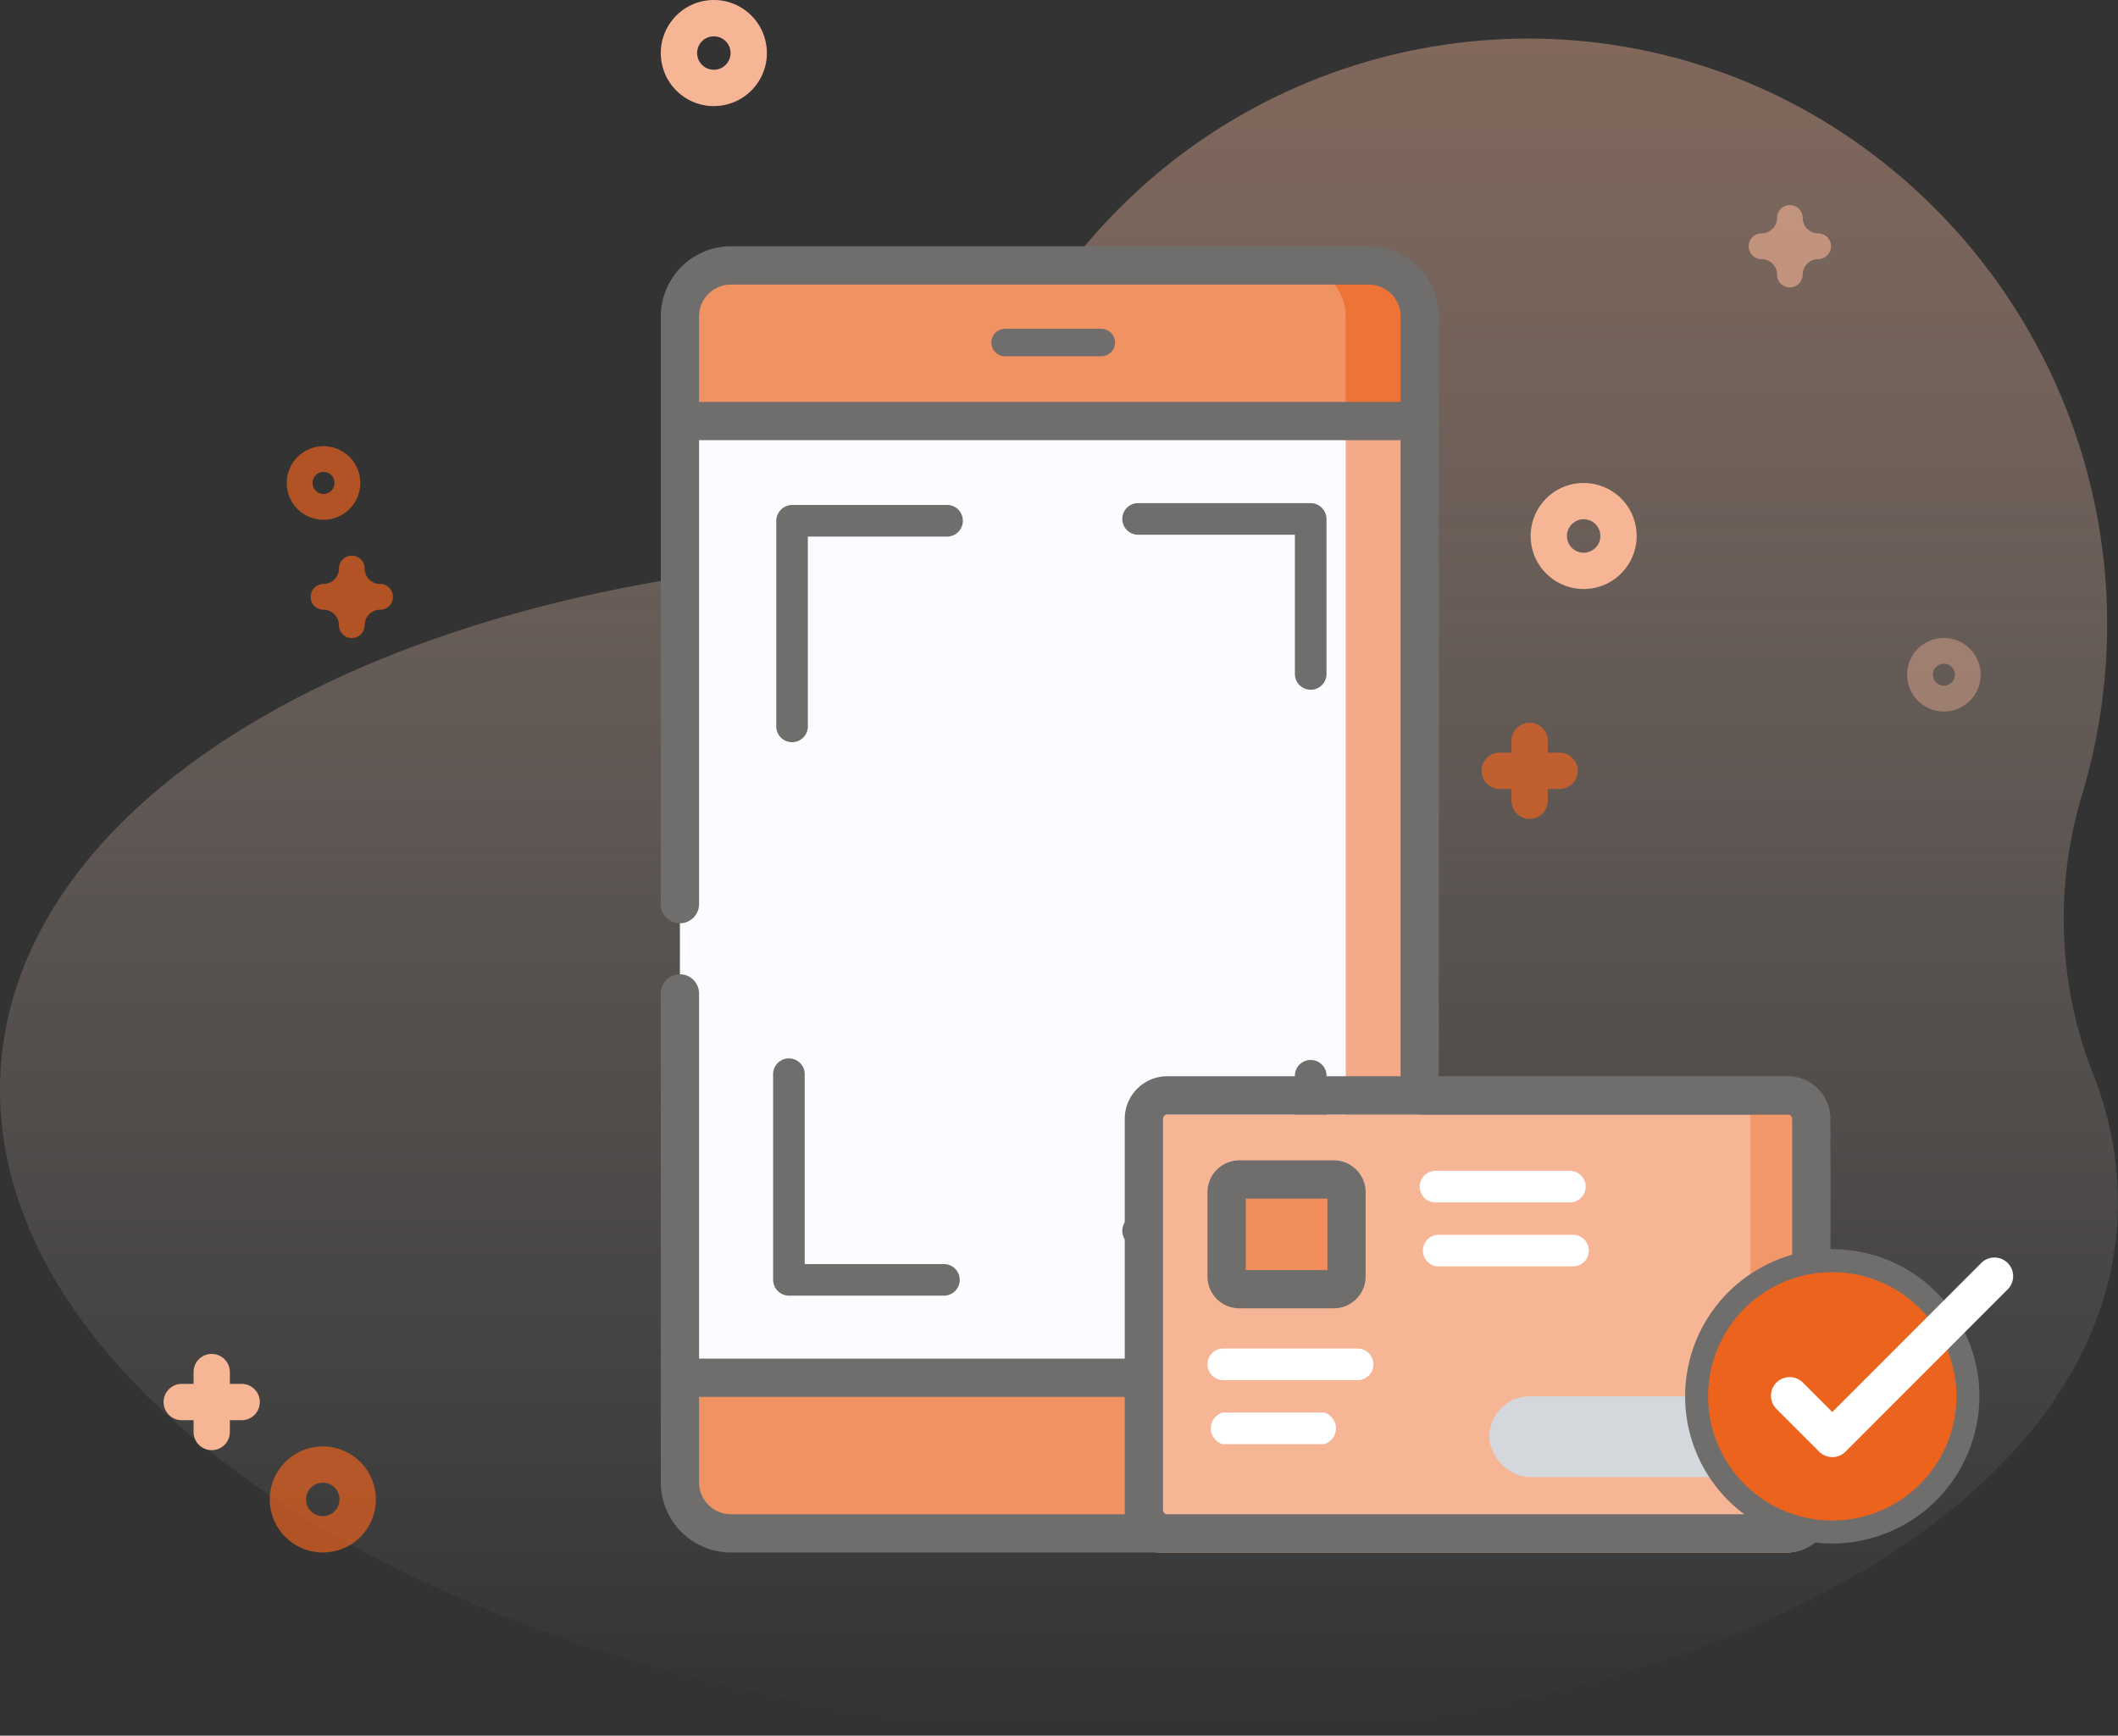 <svg id="Illus17" xmlns="http://www.w3.org/2000/svg" xmlns:xlink="http://www.w3.org/1999/xlink" width="154.145" height="126.311" viewBox="0 0 154.145 126.311">
  <rect x="0" y="0" width="154.145" height="126.311" fill="#333333" stroke="none"/>
  <defs>
    <linearGradient id="linear-gradient" x1="0.5" x2="0.5" y2="1" gradientUnits="objectBoundingBox">
      <stop offset="0" stop-color="#f6b696"/>
      <stop offset="1" stop-color="#fff" stop-opacity="0"/>
    </linearGradient>
  </defs>
  <path id="Path_7660" data-name="Path 7660" d="M1071.966,2732.894c-1.749,23.472,31.309,45.125,73.839,48.362s78.425-13.166,80.174-36.637a25.14,25.14,0,0,0-1.775-11.168,30.992,30.992,0,0,1-.77-20.263,43.111,43.111,0,0,0,1.644-8.525c2.135-23.627-15.419-44.606-38.828-46.388a42.1,42.1,0,0,0-40.886,23.42,27.437,27.437,0,0,1-20.847,15.251C1095.07,2700.836,1073.319,2714.753,1071.966,2732.894Z" transform="translate(-1071.9 -2655.352)" opacity="0.4" fill="url(#linear-gradient)" style="isolation: isolate"/>
  <path id="Path_7473" data-name="Path 7473" d="M-893.822,1393.291a3.863,3.863,0,0,1-3.425-2.068,3.863,3.863,0,0,1,1.629-5.209,3.863,3.863,0,0,1,5.208,1.628,3.864,3.864,0,0,1-1.629,5.209A3.838,3.838,0,0,1-893.822,1393.291Zm1.171-1.61h0Zm-1.178-3.465a1.208,1.208,0,0,0-.563.14,1.217,1.217,0,0,0-.514,1.641,1.217,1.217,0,0,0,1.642.513,1.217,1.217,0,0,0,.513-1.641,1.207,1.207,0,0,0-.715-.6A1.225,1.225,0,0,0-893.83,1388.215Z" transform="translate(1009.085 -1350.426)" fill="#f6b696"/>
  <path id="Path_7474" data-name="Path 7474" d="M-880.97,1608.534a3.865,3.865,0,0,1-3.805-3.233,3.834,3.834,0,0,1,.672-2.876,3.833,3.833,0,0,1,2.509-1.558,3.833,3.833,0,0,1,2.875.672,3.833,3.833,0,0,1,1.558,2.509,3.833,3.833,0,0,1-.672,2.876,3.833,3.833,0,0,1-2.509,1.558A3.862,3.862,0,0,1-880.97,1608.534Zm0-5.075a1.229,1.229,0,0,0-.2.016,1.208,1.208,0,0,0-.791.491,1.209,1.209,0,0,0-.212.907,1.219,1.219,0,0,0,1.4,1,1.208,1.208,0,0,0,.791-.491,1.208,1.208,0,0,0,.212-.906,1.208,1.208,0,0,0-.491-.791,1.207,1.207,0,0,0-.707-.228Z" transform="translate(904.462 -1495.551)" fill="#ec631e" opacity="0.68"/>
  <path id="Path_7475" data-name="Path 7475" d="M-773.286,1210.173a3.83,3.83,0,0,1-2.242-.724,3.835,3.835,0,0,1-1.558-2.509,3.834,3.834,0,0,1,.673-2.876,3.832,3.832,0,0,1,2.509-1.558,3.832,3.832,0,0,1,2.876.672,3.834,3.834,0,0,1,1.558,2.509,3.833,3.833,0,0,1-.673,2.876,3.835,3.835,0,0,1-2.509,1.558A3.9,3.9,0,0,1-773.286,1210.173Zm.42-1.356h0Zm-.409-3.72a1.234,1.234,0,0,0-.2.016,1.208,1.208,0,0,0-.791.491,1.208,1.208,0,0,0-.212.906,1.207,1.207,0,0,0,.491.791,1.209,1.209,0,0,0,.907.212,1.206,1.206,0,0,0,.791-.491,1.209,1.209,0,0,0,.212-.906,1.208,1.208,0,0,0-.491-.791A1.206,1.206,0,0,0-773.276,1205.1Z" transform="translate(825.23 -1202.453)" fill="#f6b696"/>
  <path id="Path_7476" data-name="Path 7476" d="M-623.333,1412.784h-.859v-.859a1.321,1.321,0,0,0-1.321-1.321,1.321,1.321,0,0,0-1.321,1.321v.859h-.859a1.321,1.321,0,0,0-1.321,1.321,1.321,1.321,0,0,0,1.321,1.321h.859v.859a1.321,1.321,0,0,0,1.321,1.321,1.321,1.321,0,0,0,1.321-1.321v-.859h.859a1.321,1.321,0,0,0,1.321-1.321,1.321,1.321,0,0,0-1.321-1.321Z" transform="translate(736.837 -1358.008)" fill="#ec631e" opacity="0.68"/>
  <path id="Path_7477" data-name="Path 7477" d="M-908.394,1577.52h-.859v-.859a1.321,1.321,0,0,0-1.321-1.322,1.321,1.321,0,0,0-1.321,1.322v.859h-.859a1.321,1.321,0,0,0-1.321,1.321,1.321,1.321,0,0,0,1.321,1.321h.859v.859a1.321,1.321,0,0,0,1.321,1.321,1.321,1.321,0,0,0,1.321-1.321v-.859h.859a1.321,1.321,0,0,0,1.321-1.321A1.321,1.321,0,0,0-908.394,1577.52Z" transform="translate(925.982 -1476.807)" fill="#f6b696"/>
  <path id="Path_7478" data-name="Path 7478" d="M-877.477,1330.7a2.675,2.675,0,0,1-2.676-2.676,2.675,2.675,0,0,1,2.676-2.676,2.675,2.675,0,0,1,2.676,2.676A2.675,2.675,0,0,1-877.477,1330.7Zm0-3.48a.8.8,0,0,0-.8.8.8.8,0,0,0,.8.8.8.8,0,0,0,.8-.8A.8.8,0,0,0-877.477,1327.218Z" transform="translate(901.023 -1292.875)" fill="#ec631e" opacity="0.68" style="isolation: isolate"/>
  <path id="Path_7479" data-name="Path 7479" d="M-884.063,1184.545a2.675,2.675,0,0,1-2.676-2.676,2.675,2.675,0,0,1,2.676-2.676,2.675,2.675,0,0,1,2.676,2.676A2.675,2.675,0,0,1-884.063,1184.545Zm0-3.48a.8.8,0,0,0-.8.8.8.8,0,0,0,.8.8.8.8,0,0,0,.8-.8A.8.8,0,0,0-884.063,1181.065Z" transform="translate(1025.536 -1132.764)" fill="#f6b696" opacity="0.4" style="isolation: isolate"/>
  <path id="Path_7480" data-name="Path 7480" d="M-635.837,1195.095a.926.926,0,0,1-.935-.936,1.126,1.126,0,0,0-1.123-1.123.926.926,0,0,1-.936-.936.926.926,0,0,1,.936-.936,1.126,1.126,0,0,0,1.123-1.123.926.926,0,0,1,.935-.936.927.927,0,0,1,.936.936,1.126,1.126,0,0,0,1.122,1.123.927.927,0,0,1,.936.936.927.927,0,0,1-.936.936,1.126,1.126,0,0,0-1.122,1.123A.939.939,0,0,1-635.837,1195.095Z" transform="translate(766.102 -1174.178)" fill="#f6b696" opacity="0.58" style="isolation: isolate"/>
  <path id="Path_7481" data-name="Path 7481" d="M-870.574,1361.5a.927.927,0,0,1-.936-.936,1.126,1.126,0,0,0-1.122-1.123.927.927,0,0,1-.936-.936.927.927,0,0,1,.936-.936,1.126,1.126,0,0,0,1.122-1.123.927.927,0,0,1,.936-.936.926.926,0,0,1,.935.936,1.126,1.126,0,0,0,1.123,1.123.927.927,0,0,1,.936.936.927.927,0,0,1-.936.936,1.126,1.126,0,0,0-1.123,1.123A.938.938,0,0,1-870.574,1361.5Z" transform="translate(896.178 -1315.069)" fill="#ec631e" opacity="0.68" style="isolation: isolate"/>
  <path id="Path_7482" data-name="Path 7482" d="M-687.6,1296.908h-.422v-.422a.65.65,0,0,0-.65-.65.65.65,0,0,0-.65.65v.422h-.422a.65.65,0,0,0-.65.649.649.649,0,0,0,.65.65h.422v.422a.65.65,0,0,0,.65.65.65.65,0,0,0,.65-.65v-.422h.422a.649.649,0,0,0,.649-.65A.65.65,0,0,0-687.6,1296.908Z" transform="translate(761.407 -1271.162)" fill="#ee7b0f"/>
  <g id="Group_3677" data-name="Group 3677" transform="translate(48.091 17.923)">
    <path id="Path_7453" data-name="Path 7453" d="M34.25,11.213V96.062a3.713,3.713,0,0,0,3.713,3.713H84.379a3.713,3.713,0,0,0,3.713-3.713V11.213A3.713,3.713,0,0,0,84.379,7.5H37.963A3.713,3.713,0,0,0,34.25,11.213Z" transform="translate(-32.858 -6.108)" fill="#fcfbff"/>
    <g id="Group_3676" data-name="Group 3676" transform="translate(8.175 18.692)">
      <g id="Group_1155" data-name="Group 1155" transform="translate(0.229 0.134)">
        <path id="Path_7003" data-name="Path 7003" d="M846.165,176.583V161.572l-1.15,1.15h11.328a1.151,1.151,0,0,0,0-2.3H845.015a1.167,1.167,0,0,0-1.15,1.15v15.011a1.151,1.151,0,0,0,2.3,0Z" transform="translate(-843.865 -160.422)" fill="#6f6e6d"/>
      </g>
      <g id="Group_1156" data-name="Group 1156" transform="translate(25.405)">
        <path id="Path_7004" data-name="Path 7004" d="M954.416,162.137h12.609l-1.15-1.15v11.328a1.151,1.151,0,0,0,2.3,0V160.987a1.167,1.167,0,0,0-1.15-1.15H954.416a1.151,1.151,0,0,0,0,2.3Z" transform="translate(-953.305 -159.837)" fill="#6f6e6d"/>
      </g>
      <g id="Group_1157" data-name="Group 1157" transform="translate(0 40.403)">
        <path id="Path_7005" data-name="Path 7005" d="M842.864,336.587V351.6a1.167,1.167,0,0,0,1.15,1.15h11.328a1.151,1.151,0,0,0,0-2.3H844.014l1.15,1.15V336.587a1.151,1.151,0,0,0-2.3,0Z" transform="translate(-842.864 -335.476)" fill="#6f6e6d"/>
      </g>
      <g id="Group_3675" data-name="Group 3675" transform="translate(25.405 40.515)">
        <path id="Path_7004-2" data-name="Path 7004" d="M954.416,171.126h12.61l-1.15,1.15V160.948a1.151,1.151,0,0,1,2.3,0v11.329a1.167,1.167,0,0,1-1.15,1.15h-12.61a1.151,1.151,0,0,1,0-2.3Z" transform="translate(-953.305 -159.837)" fill="#6f6e6d"/>
      </g>
    </g>
    <path id="Path_7454" data-name="Path 7454" d="M280.634,7.5H275.25a3.713,3.713,0,0,1,3.713,3.713V96.062a3.713,3.713,0,0,1-3.713,3.713h5.384a3.713,3.713,0,0,0,3.713-3.713V11.213A3.713,3.713,0,0,0,280.634,7.5Z" transform="translate(-229.113 -6.108)" fill="#ec631e" opacity="0.53"/>
    <path id="Path_7455" data-name="Path 7455" d="M88.093,451.112V443.5H34.25v7.612a3.713,3.713,0,0,0,3.713,3.713H84.379A3.713,3.713,0,0,0,88.093,451.112Z" transform="translate(-32.858 -361.158)" fill="#ec631e" opacity="0.69"/>
    <path id="Path_7456" data-name="Path 7456" d="M88.093,11.213v7.612H34.25V11.213A3.713,3.713,0,0,1,37.963,7.5H84.379A3.713,3.713,0,0,1,88.093,11.213Z" transform="translate(-32.858 -6.108)" fill="#ec631e" opacity="0.69"/>
    <path id="Path_7457" data-name="Path 7457" d="M278.963,11.213v7.612h5.384V11.213A3.713,3.713,0,0,0,280.634,7.5H275.25A3.713,3.713,0,0,1,278.963,11.213Z" transform="translate(-229.113 -6.108)" fill="#ec631e" opacity="0.24"/>
    <path id="Path_7458" data-name="Path 7458" d="M263.572,364.678H217.841a1.719,1.719,0,0,1-1.73-1.708V334.508a1.719,1.719,0,0,1,1.73-1.708h45.731a1.719,1.719,0,0,1,1.73,1.708V362.97A1.719,1.719,0,0,1,263.572,364.678Z" transform="translate(-181.542 -269.618)" fill="#f6b696"/>
    <path id="Path_7459" data-name="Path 7459" d="M265.449,332.8h-4.455a1.622,1.622,0,0,1,1.518,1.708V362.97a1.622,1.622,0,0,1-1.518,1.709h4.455a1.622,1.622,0,0,0,1.518-1.709V334.508A1.622,1.622,0,0,0,265.449,332.8Z" transform="translate(-183.212 -271.012)" fill="#ec631e" opacity="0.37"/>
    <path id="Path_7461" data-name="Path 7461" d="M256.348,373.784h-6.87a.928.928,0,0,1-.928-.928v-6.127a.928.928,0,0,1,.928-.928h6.87a.928.928,0,0,1,.928.928v6.127A.928.928,0,0,1,256.348,373.784Z" transform="translate(-207.37 -297.885)" fill="#ec631e" opacity="0.48"/>
    <path id="Path_7465" data-name="Path 7465" d="M110.485,83.557a1.393,1.393,0,0,0,1.392-1.392V63.5a3.1,3.1,0,0,0-3.1-3.1h-25.4V5.106A5.111,5.111,0,0,0,78.272,0H31.856A5.111,5.111,0,0,0,26.75,5.106v42.77a1.392,1.392,0,0,0,2.785,0V14.11H80.593V60.4H63.616a3.1,3.1,0,0,0-3.1,3.1V80.95H29.535V54.374a1.392,1.392,0,1,0-2.785,0V89.954a5.111,5.111,0,0,0,5.106,5.106h76.92a3.1,3.1,0,0,0,3.1-3.1v-3.3a1.392,1.392,0,1,0-2.785,0v3.3a.317.317,0,0,1-.316.316H63.616a.317.317,0,0,1-.316-.316V63.5a.316.316,0,0,1,.316-.316h45.16a.317.317,0,0,1,.316.316V82.165a1.393,1.393,0,0,0,1.392,1.392ZM29.535,11.326V5.106a2.323,2.323,0,0,1,2.321-2.321H78.272a2.323,2.323,0,0,1,2.321,2.321v6.22Zm2.321,80.95a2.323,2.323,0,0,1-2.321-2.321v-6.22h30.98v8.224a3.123,3.123,0,0,0,.016.316Z" transform="translate(-26.75)" fill="#6f6e6d"/>
    <path id="Path_7469" data-name="Path 7469" d="M252.561,366.748v-6.127a2.323,2.323,0,0,0-2.321-2.321h-6.87a2.323,2.323,0,0,0-2.321,2.321v6.127a2.323,2.323,0,0,0,2.321,2.321h6.87A2.324,2.324,0,0,0,252.561,366.748Zm-2.785-.464h-5.941v-5.2h5.941Z" transform="translate(-201.262 -291.779)" fill="#6f6e6d"/>
    <g id="Group_1505" data-name="Group 1505" transform="translate(24.054 6.004)">
      <path id="Path_7030" data-name="Path 7030" d="M2134.477,2659.484h-7a1,1,0,0,1,0-2h7a1,1,0,1,1,0,2Z" transform="translate(-2126.473 -2657.482)" fill="#6f6e6d"/>
    </g>
    <g id="Group_3673" data-name="Group 3673" transform="translate(55.235 67.284)">
      <g id="Group_1152" data-name="Group 1152">
        <path id="Path_6998" data-name="Path 6998" d="M1002.885,262.254h-9.777a1.15,1.15,0,1,1,0-2.3h9.777a1.15,1.15,0,0,1,0,2.3Z" transform="translate(-991.958 -259.954)" fill="#fff"/>
      </g>
      <g id="Group_1153" data-name="Group 1153" transform="translate(0.229 4.656)">
        <path id="Path_6999" data-name="Path 6999" d="M1003.885,295.748h-9.776a1.15,1.15,0,1,1,0-2.3h9.776a1.15,1.15,0,1,1,0,2.3Z" transform="translate(-992.958 -293.448)" fill="#fff"/>
      </g>
    </g>
    <g id="Group_3674" data-name="Group 3674" transform="translate(39.788 80.217)">
      <g id="Group_1152-2" data-name="Group 1152" transform="translate(0 0)">
        <path id="Path_6998-2" data-name="Path 6998" d="M1002.885,262.254h-9.777a1.15,1.15,0,1,1,0-2.3h9.777a1.15,1.15,0,0,1,0,2.3Z" transform="translate(-991.958 -259.954)" fill="#fff"/>
      </g>
      <g id="Group_1153-2" data-name="Group 1153" transform="translate(0.229 4.656)">
        <path id="Path_6999-2" data-name="Path 6999" d="M1001.22,295.748h-7.392a1.2,1.2,0,0,1,0-2.3h7.392a1.2,1.2,0,0,1,0,2.3Z" transform="translate(-992.958 -293.448)" fill="#fff"/>
      </g>
    </g>
    <rect id="Rectangle_660" data-name="Rectangle 660" width="19.307" height="5.878" rx="2.939" transform="translate(60.3 83.695)" fill="#d4d7dc"/>
    <circle id="Ellipse_498" data-name="Ellipse 498" cx="10.661" cy="10.661" r="10.661" transform="translate(74.596 73.034)" fill="#ec631e"/>
    <g id="Group_1154" data-name="Group 1154" transform="translate(74.549 72.987)">
      <path id="Path_7001" data-name="Path 7001" d="M1119.79,213.124a10.709,10.709,0,1,1,10.709-10.709A10.721,10.721,0,0,1,1119.79,213.124Zm0-19.746a9.037,9.037,0,1,0,9.037,9.037A9.048,9.048,0,0,0,1119.79,193.377Z" transform="translate(-1109.081 -191.706)" fill="#6f6e6d"/>
    </g>
    <path id="Path_7002" data-name="Path 7002" d="M1140.705,208.85h0a1.357,1.357,0,0,1-.961-.4l-3.1-3.1a1.358,1.358,0,0,1,1.922-1.92l2.141,2.143,10.844-10.846a1.358,1.358,0,0,1,1.922,1.921l-11.8,11.807a1.361,1.361,0,0,1-.961.4Z" transform="translate(-1055.448 -120.736)" fill="#fff"/>
  </g>
</svg>
